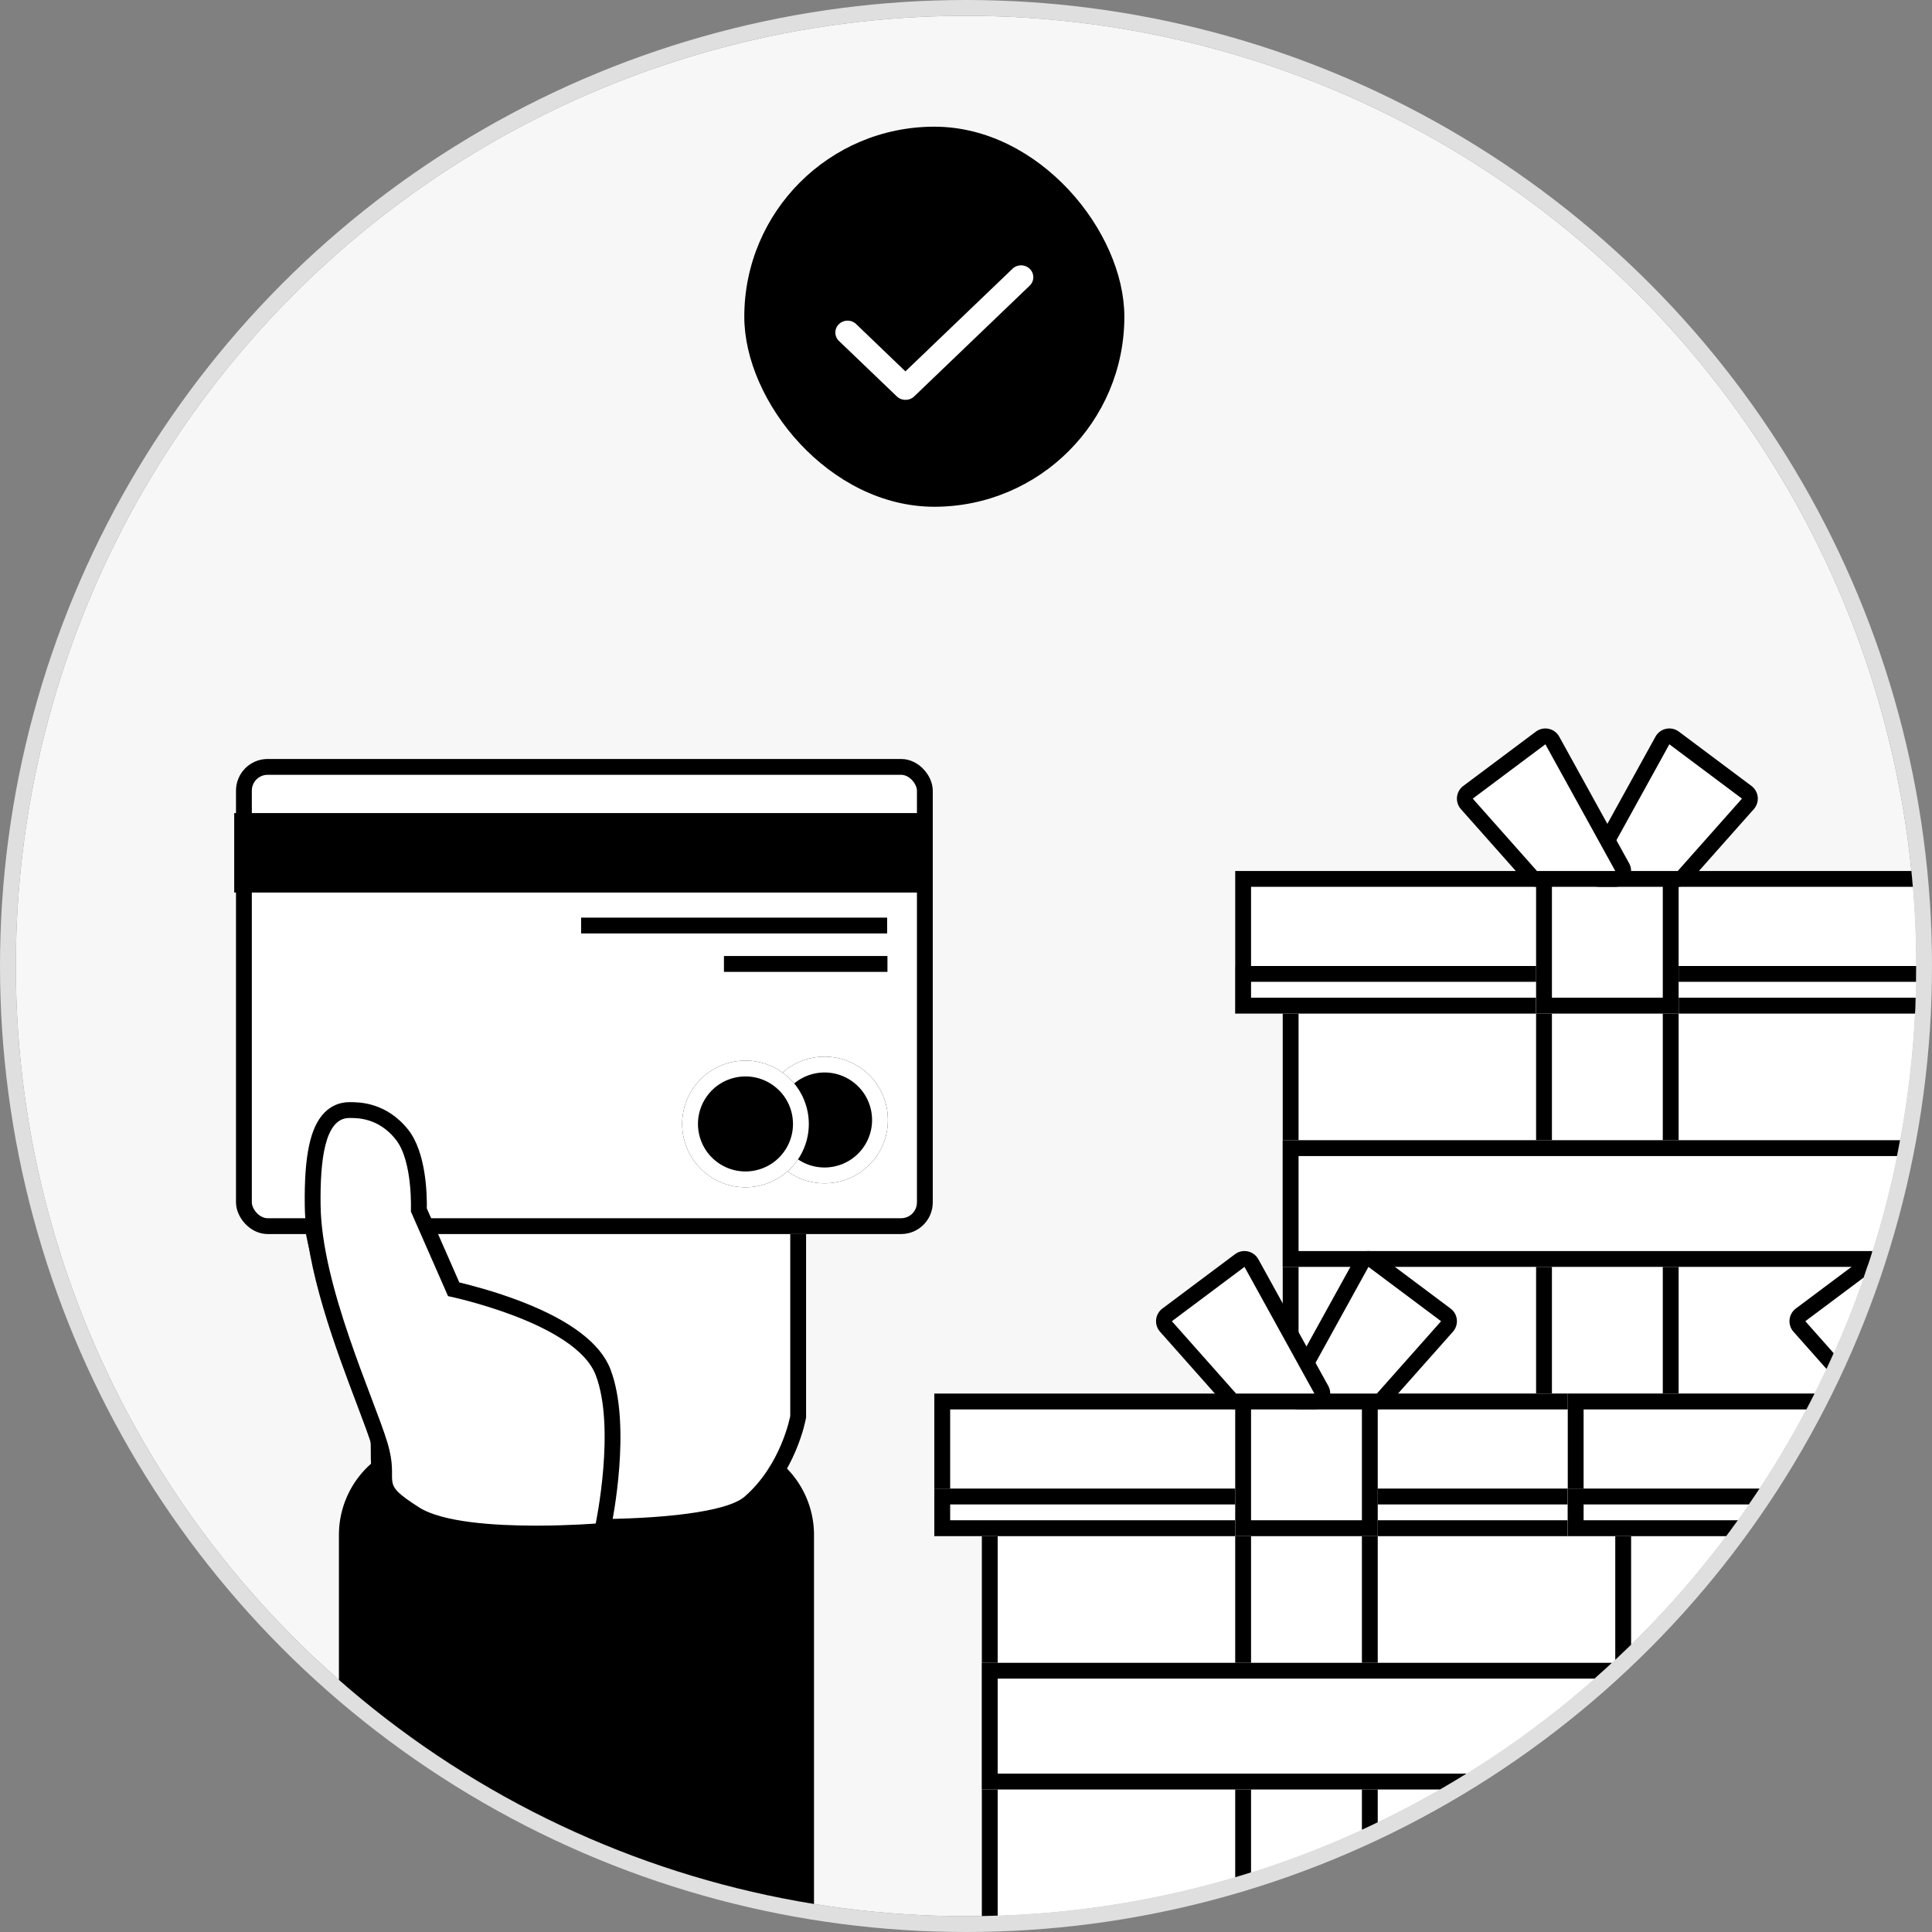 <svg xmlns="http://www.w3.org/2000/svg" xmlns:xlink="http://www.w3.org/1999/xlink" width="122" height="122" viewBox="0 0 122 122">
  <rect x="0" y="0" width="122" height="122" fill="#808080" stroke="none"/>
  <defs>
    <style>
      .cls-1 {
        fill: #f7f7f7;
        stroke: #dfdfdf;
      }

      .cls-2 {
        clip-path: url(#clip-path);
      }

      .cls-3, .cls-4, .cls-7, .cls-8 {
        fill: #fff;
      }

      .cls-4, .cls-5 {
        stroke: #000;
      }

      .cls-6, .cls-8 {
        stroke: #fff;
      }

      .cls-7 {
        stroke-linejoin: round;
      }

      .cls-8 {
        stroke-width: 0.5px;
      }

      .cls-11, .cls-9 {
        stroke: none;
      }

      .cls-10 {
        fill: none;
      }

      .cls-11 {
        fill: #000;
      }
    </style>
    <clipPath id="clip-path">
      <circle id="bg" class="cls-1" cx="60" cy="60" r="60" transform="translate(105 25)"/>
    </clipPath>
  </defs>
  <g id="img" transform="translate(-104 -24)">
    <g id="bg-2" data-name="bg" class="cls-1" transform="translate(105 25)">
      <circle class="cls-9" cx="60" cy="60" r="60"/>
      <circle class="cls-10" cx="60" cy="60" r="60.5"/>
    </g>
    <g id="mask" class="cls-2">
      <g id="arm_with_paper" data-name="arm with paper" transform="translate(44.902 22.927)">
        <path id="교차_1" data-name="교차 1" d="M-12206.5-9627.454V-9653a6,6,0,0,1,6-6h18a6,6,0,0,1,6,6v27.5a6.014,6.014,0,0,1-.093,1.06,59.92,59.92,0,0,1-9.163.7A59.365,59.365,0,0,1-12206.5-9627.454Z" transform="translate(12287 9751)"/>
        <g id="패스_91652" data-name="패스 91652" class="cls-3" transform="translate(-2.828 -0.144)">
          <path class="cls-9" d="M 99.251 97.644 C 94.852 97.644 89.385 97.177 87.777 96.152 C 85.927 94.973 85.836 94.159 85.84 92.928 C 85.842 92.349 85.844 91.693 85.567 90.773 C 85.362 90.094 84.993 89.119 84.566 87.99 C 83.298 84.641 81.382 79.579 81.331 75.676 C 81.292 72.669 81.632 70.966 82.433 70.154 C 82.767 69.815 83.174 69.644 83.64 69.644 L 83.665 69.644 L 83.693 69.644 C 84.198 69.644 85.734 69.644 86.967 71.19 C 86.992 71.221 87.017 71.254 87.041 71.287 C 87.048 71.276 87.055 71.266 87.062 71.256 C 87.219 71.029 87.456 70.904 87.728 70.904 C 87.903 70.904 88.084 70.955 88.281 71.06 C 88.382 71.115 88.744 71.241 89.915 71.241 C 95.626 71.241 111.575 68.26 111.736 68.23 L 112.328 68.119 L 112.328 68.722 L 112.328 87.421 L 112.328 90.629 L 112.328 90.674 L 112.32 90.718 C 112.296 90.851 111.703 93.998 109.267 96.108 C 108.648 96.644 107.375 97.034 105.374 97.3 C 103.685 97.525 101.568 97.644 99.251 97.644 Z"/>
          <path class="cls-11" d="M 99.251 97.144 C 103.617 97.144 107.807 96.711 108.939 95.73 C 111.271 93.711 111.828 90.629 111.828 90.629 L 111.828 68.722 C 111.828 68.722 90.376 72.747 88.045 71.501 C 85.714 70.256 89.878 81.392 89.878 81.392 L 87.532 76.05 C 87.532 76.05 87.677 72.883 86.576 71.501 C 85.475 70.12 84.146 70.143 83.64 70.144 C 82.086 70.144 81.794 72.828 81.831 75.67 C 81.897 80.772 85.214 87.87 86.046 90.629 C 86.878 93.388 85.375 94.028 88.045 95.73 C 89.443 96.621 94.453 97.144 99.251 97.144 M 99.251 98.144 C 95.804 98.144 89.452 97.813 87.508 96.574 C 86.539 95.956 85.967 95.396 85.653 94.759 C 85.336 94.116 85.338 93.511 85.34 92.926 C 85.342 92.356 85.344 91.766 85.088 90.918 C 84.888 90.255 84.522 89.287 84.098 88.167 C 82.818 84.785 80.883 79.673 80.831 75.683 C 80.79 72.531 81.174 70.717 82.077 69.803 C 82.503 69.372 83.043 69.144 83.64 69.144 L 83.693 69.144 C 84.222 69.144 85.762 69.144 87.091 70.568 C 87.282 70.461 87.499 70.404 87.728 70.404 C 87.982 70.404 88.245 70.475 88.511 70.616 C 88.541 70.629 88.843 70.741 89.915 70.741 C 95.58 70.741 111.484 67.769 111.644 67.739 L 112.828 67.517 L 112.828 90.719 L 112.812 90.807 C 112.787 90.947 112.162 94.262 109.594 96.486 C 108.668 97.288 106.78 97.618 105.44 97.796 C 103.73 98.023 101.59 98.144 99.251 98.144 Z"/>
        </g>
        <g id="card" transform="translate(0 -7)">
          <g id="사각형_6509" data-name="사각형 6509" class="cls-4" transform="translate(74 56)">
            <rect class="cls-9" width="44" height="30" rx="2"/>
            <rect class="cls-10" x="0.5" y="0.5" width="43" height="29" rx="1.5"/>
          </g>
          <g id="사각형_6511" data-name="사각형 6511" class="cls-5" transform="translate(73.896 59.426)">
            <rect class="cls-9" width="44" height="5"/>
            <rect class="cls-10" x="0.5" y="0.5" width="43" height="4"/>
          </g>
          <g id="사각형_6512" data-name="사각형 6512" class="cls-4" transform="translate(95.293 66.018)">
            <rect class="cls-9" width="20.325" height="1" rx="0.5"/>
            <rect class="cls-10" x="0.5" y="0.5" width="19.325"/>
          </g>
          <g id="사각형_6527" data-name="사각형 6527" class="cls-4" transform="translate(104.313 68.443)">
            <rect class="cls-9" width="11.325" height="1" rx="0.5"/>
            <rect class="cls-10" x="0.5" y="0.5" width="10.325"/>
          </g>
          <g id="타원_255" data-name="타원 255" class="cls-6" transform="matrix(0.559, -0.829, 0.829, 0.559, 105.615, 79.877)">
            <circle class="cls-9" cx="4" cy="4" r="4"/>
            <circle class="cls-10" cx="4" cy="4" r="3.5"/>
          </g>
          <g id="타원_256" data-name="타원 256" class="cls-6" transform="matrix(0.559, -0.829, 0.829, 0.559, 100.621, 80.127)">
            <circle class="cls-9" cx="4" cy="4" r="4"/>
            <circle class="cls-10" cx="4" cy="4" r="3.5"/>
          </g>
        </g>
        <g id="패스_91656" data-name="패스 91656" class="cls-3" transform="translate(-2.488 1.527)">
          <path class="cls-9" d="M 95.431 96.386 C 91.637 96.386 89.062 95.971 87.777 95.152 C 86.845 94.558 86.403 94.206 86.146 93.854 C 85.836 93.429 85.838 93.043 85.84 92.634 C 85.842 92.215 85.845 91.694 85.567 90.773 C 85.362 90.094 84.993 89.119 84.566 87.99 C 83.298 84.641 81.382 79.579 81.331 75.676 C 81.292 72.669 81.632 70.966 82.433 70.154 C 82.767 69.815 83.174 69.644 83.64 69.644 L 83.665 69.644 L 83.693 69.644 C 84.198 69.644 85.734 69.644 86.967 71.19 C 88.056 72.556 88.051 75.333 88.036 75.953 L 90.233 80.958 C 90.848 81.098 92.483 81.498 94.241 82.17 C 97.262 83.324 99.088 84.679 99.669 86.196 C 100.979 89.619 99.744 95.602 99.691 95.855 L 99.614 96.22 L 99.242 96.25 C 99.225 96.252 97.523 96.386 95.431 96.386 Z"/>
          <path class="cls-11" d="M 95.431 95.886 C 97.527 95.886 99.202 95.752 99.202 95.752 C 99.202 95.752 100.474 89.7 99.202 86.375 C 97.93 83.05 89.878 81.392 89.878 81.392 L 87.532 76.05 C 87.532 76.05 87.677 72.883 86.576 71.501 C 85.475 70.12 84.146 70.143 83.64 70.144 C 82.086 70.144 81.794 72.828 81.831 75.67 C 81.897 80.772 85.214 87.87 86.046 90.629 C 86.878 93.388 85.375 93.028 88.045 94.73 C 89.529 95.676 92.81 95.886 95.431 95.886 M 95.431 96.886 C 91.54 96.886 88.874 96.445 87.508 95.574 C 86.518 94.943 86.039 94.556 85.742 94.149 C 85.336 93.591 85.338 93.081 85.34 92.632 C 85.342 92.246 85.344 91.767 85.088 90.918 C 84.888 90.255 84.522 89.287 84.098 88.167 C 82.818 84.785 80.883 79.673 80.831 75.683 C 80.79 72.531 81.174 70.717 82.077 69.803 C 82.503 69.372 83.043 69.144 83.64 69.144 L 83.693 69.144 C 84.258 69.144 85.975 69.144 87.358 70.878 C 88.502 72.314 88.554 74.992 88.538 75.854 L 90.591 80.528 C 91.345 80.708 92.834 81.097 94.42 81.702 C 97.579 82.91 99.502 84.362 100.136 86.017 C 101.498 89.577 100.235 95.699 100.181 95.958 L 100.027 96.689 L 99.282 96.749 C 99.212 96.754 97.543 96.886 95.431 96.886 Z"/>
        </g>
      </g>
      <g id="gift" transform="translate(89 33.849)">
        <g id="사각형_6528" data-name="사각형 6528" class="cls-4" transform="translate(93 45.151)">
          <rect class="cls-9" width="47" height="9"/>
          <rect class="cls-10" x="0.5" y="0.5" width="46" height="8"/>
        </g>
        <g id="사각형_6529" data-name="사각형 6529" class="cls-4" transform="translate(96 53.151)">
          <rect class="cls-9" width="41" height="26"/>
          <rect class="cls-10" x="0.5" y="0.5" width="40" height="25"/>
        </g>
        <g id="사각형_6530" data-name="사각형 6530" class="cls-4" transform="translate(93 51.151)">
          <rect class="cls-9" width="47" height="3"/>
          <rect class="cls-10" x="0.5" y="0.5" width="46" height="2"/>
        </g>
        <g id="사각형_6531" data-name="사각형 6531" class="cls-4" transform="translate(112 53.151)">
          <rect class="cls-9" width="9" height="26"/>
          <rect class="cls-10" x="0.5" y="0.5" width="8" height="25"/>
        </g>
        <g id="사각형_6533" data-name="사각형 6533" class="cls-4" transform="translate(112 44.151)">
          <rect class="cls-9" width="9" height="10"/>
          <rect class="cls-10" x="0.5" y="0.5" width="8" height="9"/>
        </g>
        <g id="사각형_6532" data-name="사각형 6532" class="cls-4" transform="translate(137 62.151) rotate(90)">
          <rect class="cls-9" width="8" height="41"/>
          <rect class="cls-10" x="0.5" y="0.5" width="7" height="40"/>
        </g>
        <g id="패스_91654" data-name="패스 91654" class="cls-7" transform="translate(0.797 0.232)">
          <path class="cls-9" d="M 120.373 45.419 L 120.148 45.419 L 115.203 45.419 L 114.356 45.419 L 114.765 44.677 L 119.18 36.677 L 119.457 36.175 L 119.917 36.519 L 124.503 39.949 L 124.938 40.275 L 124.577 40.681 L 120.522 45.251 L 120.373 45.419 Z"/>
          <path class="cls-11" d="M 120.148 44.919 L 124.203 40.35 L 119.618 36.919 L 115.203 44.919 L 120.148 44.919 M 120.148 45.919 L 115.203 45.919 C 114.849 45.919 114.522 45.732 114.342 45.427 C 114.162 45.123 114.157 44.746 114.328 44.436 L 118.742 36.436 C 118.882 36.183 119.124 36.002 119.407 35.941 C 119.69 35.88 119.985 35.945 120.217 36.118 L 124.802 39.549 C 125.026 39.716 125.17 39.97 125.198 40.248 C 125.226 40.527 125.137 40.804 124.951 41.013 L 120.896 45.583 C 120.706 45.797 120.434 45.919 120.148 45.919 Z"/>
        </g>
        <g id="패스_91655" data-name="패스 91655" class="cls-7" transform="translate(-7.203 0.232)">
          <path class="cls-9" d="M 125.05 45.419 L 124.203 45.419 L 119.258 45.419 L 119.033 45.419 L 118.884 45.251 L 114.829 40.681 L 114.468 40.275 L 114.904 39.949 L 119.489 36.519 L 119.949 36.175 L 120.226 36.677 L 124.641 44.677 L 125.05 45.419 Z"/>
          <path class="cls-11" d="M 124.203 44.919 L 119.789 36.919 L 115.203 40.35 L 119.258 44.919 L 124.203 44.919 M 124.203 45.919 L 119.258 45.919 C 118.972 45.919 118.7 45.797 118.51 45.583 L 114.455 41.013 C 114.27 40.804 114.18 40.527 114.208 40.248 C 114.237 39.97 114.38 39.716 114.604 39.549 L 119.19 36.118 C 119.421 35.945 119.716 35.88 119.999 35.941 C 120.282 36.002 120.524 36.183 120.664 36.436 L 125.079 44.436 C 125.25 44.746 125.244 45.123 125.064 45.427 C 124.884 45.732 124.557 45.919 124.203 45.919 Z"/>
        </g>
      </g>
      <g id="gift-2" data-name="gift" transform="translate(70 66.849)">
        <g id="사각형_6528-2" data-name="사각형 6528" class="cls-4" transform="translate(93 45.151)">
          <rect class="cls-9" width="47" height="9"/>
          <rect class="cls-10" x="0.5" y="0.5" width="46" height="8"/>
        </g>
        <g id="사각형_6529-2" data-name="사각형 6529" class="cls-4" transform="translate(96 53.151)">
          <rect class="cls-9" width="41" height="26"/>
          <rect class="cls-10" x="0.5" y="0.5" width="40" height="25"/>
        </g>
        <g id="사각형_6530-2" data-name="사각형 6530" class="cls-4" transform="translate(93 51.151)">
          <rect class="cls-9" width="47" height="3"/>
          <rect class="cls-10" x="0.5" y="0.5" width="46" height="2"/>
        </g>
        <g id="사각형_6531-2" data-name="사각형 6531" class="cls-4" transform="translate(112 53.151)">
          <rect class="cls-9" width="9" height="26"/>
          <rect class="cls-10" x="0.5" y="0.5" width="8" height="25"/>
        </g>
        <g id="사각형_6533-2" data-name="사각형 6533" class="cls-4" transform="translate(112 44.151)">
          <rect class="cls-9" width="9" height="10"/>
          <rect class="cls-10" x="0.5" y="0.5" width="8" height="9"/>
        </g>
        <g id="사각형_6532-2" data-name="사각형 6532" class="cls-4" transform="translate(137 62.151) rotate(90)">
          <rect class="cls-9" width="8" height="41"/>
          <rect class="cls-10" x="0.5" y="0.5" width="7" height="40"/>
        </g>
        <g id="패스_91654-2" data-name="패스 91654" class="cls-7" transform="translate(0.797 0.232)">
          <path class="cls-9" d="M 120.373 45.419 L 120.148 45.419 L 115.203 45.419 L 114.356 45.419 L 114.765 44.677 L 119.18 36.677 L 119.457 36.175 L 119.917 36.519 L 124.503 39.949 L 124.938 40.275 L 124.577 40.681 L 120.522 45.251 L 120.373 45.419 Z"/>
          <path class="cls-11" d="M 120.148 44.919 L 124.203 40.35 L 119.618 36.919 L 115.203 44.919 L 120.148 44.919 M 120.148 45.919 L 115.203 45.919 C 114.849 45.919 114.522 45.732 114.342 45.427 C 114.162 45.123 114.157 44.746 114.328 44.436 L 118.742 36.436 C 118.882 36.183 119.124 36.002 119.407 35.941 C 119.69 35.88 119.985 35.945 120.217 36.118 L 124.802 39.549 C 125.026 39.716 125.17 39.97 125.198 40.248 C 125.226 40.527 125.137 40.804 124.951 41.013 L 120.896 45.583 C 120.706 45.797 120.434 45.919 120.148 45.919 Z"/>
        </g>
        <g id="패스_91655-2" data-name="패스 91655" class="cls-7" transform="translate(-7.203 0.232)">
          <path class="cls-9" d="M 125.05 45.419 L 124.203 45.419 L 119.258 45.419 L 119.033 45.419 L 118.884 45.251 L 114.829 40.681 L 114.468 40.275 L 114.904 39.949 L 119.489 36.519 L 119.949 36.175 L 120.226 36.677 L 124.641 44.677 L 125.05 45.419 Z"/>
          <path class="cls-11" d="M 124.203 44.919 L 119.789 36.919 L 115.203 40.35 L 119.258 44.919 L 124.203 44.919 M 124.203 45.919 L 119.258 45.919 C 118.972 45.919 118.7 45.797 118.51 45.583 L 114.455 41.013 C 114.27 40.804 114.18 40.527 114.208 40.248 C 114.237 39.97 114.38 39.716 114.604 39.549 L 119.19 36.118 C 119.421 35.945 119.716 35.88 119.999 35.941 C 120.282 36.002 120.524 36.183 120.664 36.436 L 125.079 44.436 C 125.25 44.746 125.244 45.123 125.064 45.427 C 124.884 45.732 124.557 45.919 124.203 45.919 Z"/>
        </g>
      </g>
      <g id="gift-3" data-name="gift" transform="translate(110 66.849)">
        <g id="사각형_6528-3" data-name="사각형 6528" class="cls-4" transform="translate(93 45.151)">
          <rect class="cls-9" width="47" height="9"/>
          <rect class="cls-10" x="0.5" y="0.5" width="46" height="8"/>
        </g>
        <g id="사각형_6529-3" data-name="사각형 6529" class="cls-4" transform="translate(96 53.151)">
          <rect class="cls-9" width="41" height="26"/>
          <rect class="cls-10" x="0.5" y="0.5" width="40" height="25"/>
        </g>
        <g id="사각형_6530-3" data-name="사각형 6530" class="cls-4" transform="translate(93 51.151)">
          <rect class="cls-9" width="47" height="3"/>
          <rect class="cls-10" x="0.5" y="0.5" width="46" height="2"/>
        </g>
        <g id="사각형_6531-3" data-name="사각형 6531" class="cls-4" transform="translate(112 53.151)">
          <rect class="cls-9" width="9" height="26"/>
          <rect class="cls-10" x="0.5" y="0.5" width="8" height="25"/>
        </g>
        <g id="사각형_6533-3" data-name="사각형 6533" class="cls-4" transform="translate(112 44.151)">
          <rect class="cls-9" width="9" height="10"/>
          <rect class="cls-10" x="0.5" y="0.5" width="8" height="9"/>
        </g>
        <g id="사각형_6532-3" data-name="사각형 6532" class="cls-4" transform="translate(137 62.151) rotate(90)">
          <rect class="cls-9" width="8" height="41"/>
          <rect class="cls-10" x="0.5" y="0.5" width="7" height="40"/>
        </g>
        <g id="패스_91654-3" data-name="패스 91654" class="cls-7" transform="translate(0.797 0.232)">
          <path class="cls-9" d="M 120.373 45.419 L 120.148 45.419 L 115.203 45.419 L 114.356 45.419 L 114.765 44.677 L 119.18 36.677 L 119.457 36.175 L 119.917 36.519 L 124.503 39.949 L 124.938 40.275 L 124.577 40.681 L 120.522 45.251 L 120.373 45.419 Z"/>
          <path class="cls-11" d="M 120.148 44.919 L 124.203 40.35 L 119.618 36.919 L 115.203 44.919 L 120.148 44.919 M 120.148 45.919 L 115.203 45.919 C 114.849 45.919 114.522 45.732 114.342 45.427 C 114.162 45.123 114.157 44.746 114.328 44.436 L 118.742 36.436 C 118.882 36.183 119.124 36.002 119.407 35.941 C 119.69 35.88 119.985 35.945 120.217 36.118 L 124.802 39.549 C 125.026 39.716 125.17 39.97 125.198 40.248 C 125.226 40.527 125.137 40.804 124.951 41.013 L 120.896 45.583 C 120.706 45.797 120.434 45.919 120.148 45.919 Z"/>
        </g>
        <g id="패스_91655-3" data-name="패스 91655" class="cls-7" transform="translate(-7.203 0.232)">
          <path class="cls-9" d="M 125.05 45.419 L 124.203 45.419 L 119.258 45.419 L 119.033 45.419 L 118.884 45.251 L 114.829 40.681 L 114.468 40.275 L 114.904 39.949 L 119.489 36.519 L 119.949 36.175 L 120.226 36.677 L 124.641 44.677 L 125.05 45.419 Z"/>
          <path class="cls-11" d="M 124.203 44.919 L 119.789 36.919 L 115.203 40.35 L 119.258 44.919 L 124.203 44.919 M 124.203 45.919 L 119.258 45.919 C 118.972 45.919 118.7 45.797 118.51 45.583 L 114.455 41.013 C 114.27 40.804 114.18 40.527 114.208 40.248 C 114.237 39.97 114.38 39.716 114.604 39.549 L 119.19 36.118 C 119.421 35.945 119.716 35.88 119.999 35.941 C 120.282 36.002 120.524 36.183 120.664 36.436 L 125.079 44.436 C 125.25 44.746 125.244 45.123 125.064 45.427 C 124.884 45.732 124.557 45.919 124.203 45.919 Z"/>
        </g>
      </g>
      <g id="check-fill" transform="translate(153 33.468)">
        <rect id="사각형_6508" data-name="사각형 6508" width="24" height="24" rx="12" transform="translate(-2 -1.468)"/>
        <path id="패스_91651" data-name="패스 91651" class="cls-8" d="M44.174,72a.532.532,0,0,1-.369-.146l-3.652-3.5a.485.485,0,0,1,0-.707.538.538,0,0,1,.738,0L44.174,70.8l6.935-6.646a.538.538,0,0,1,.738,0,.485.485,0,0,1,0,.707l-7.3,7A.532.532,0,0,1,44.174,72Z" transform="translate(-36 -56.47)"/>
      </g>
    </g>
  </g>
</svg>
